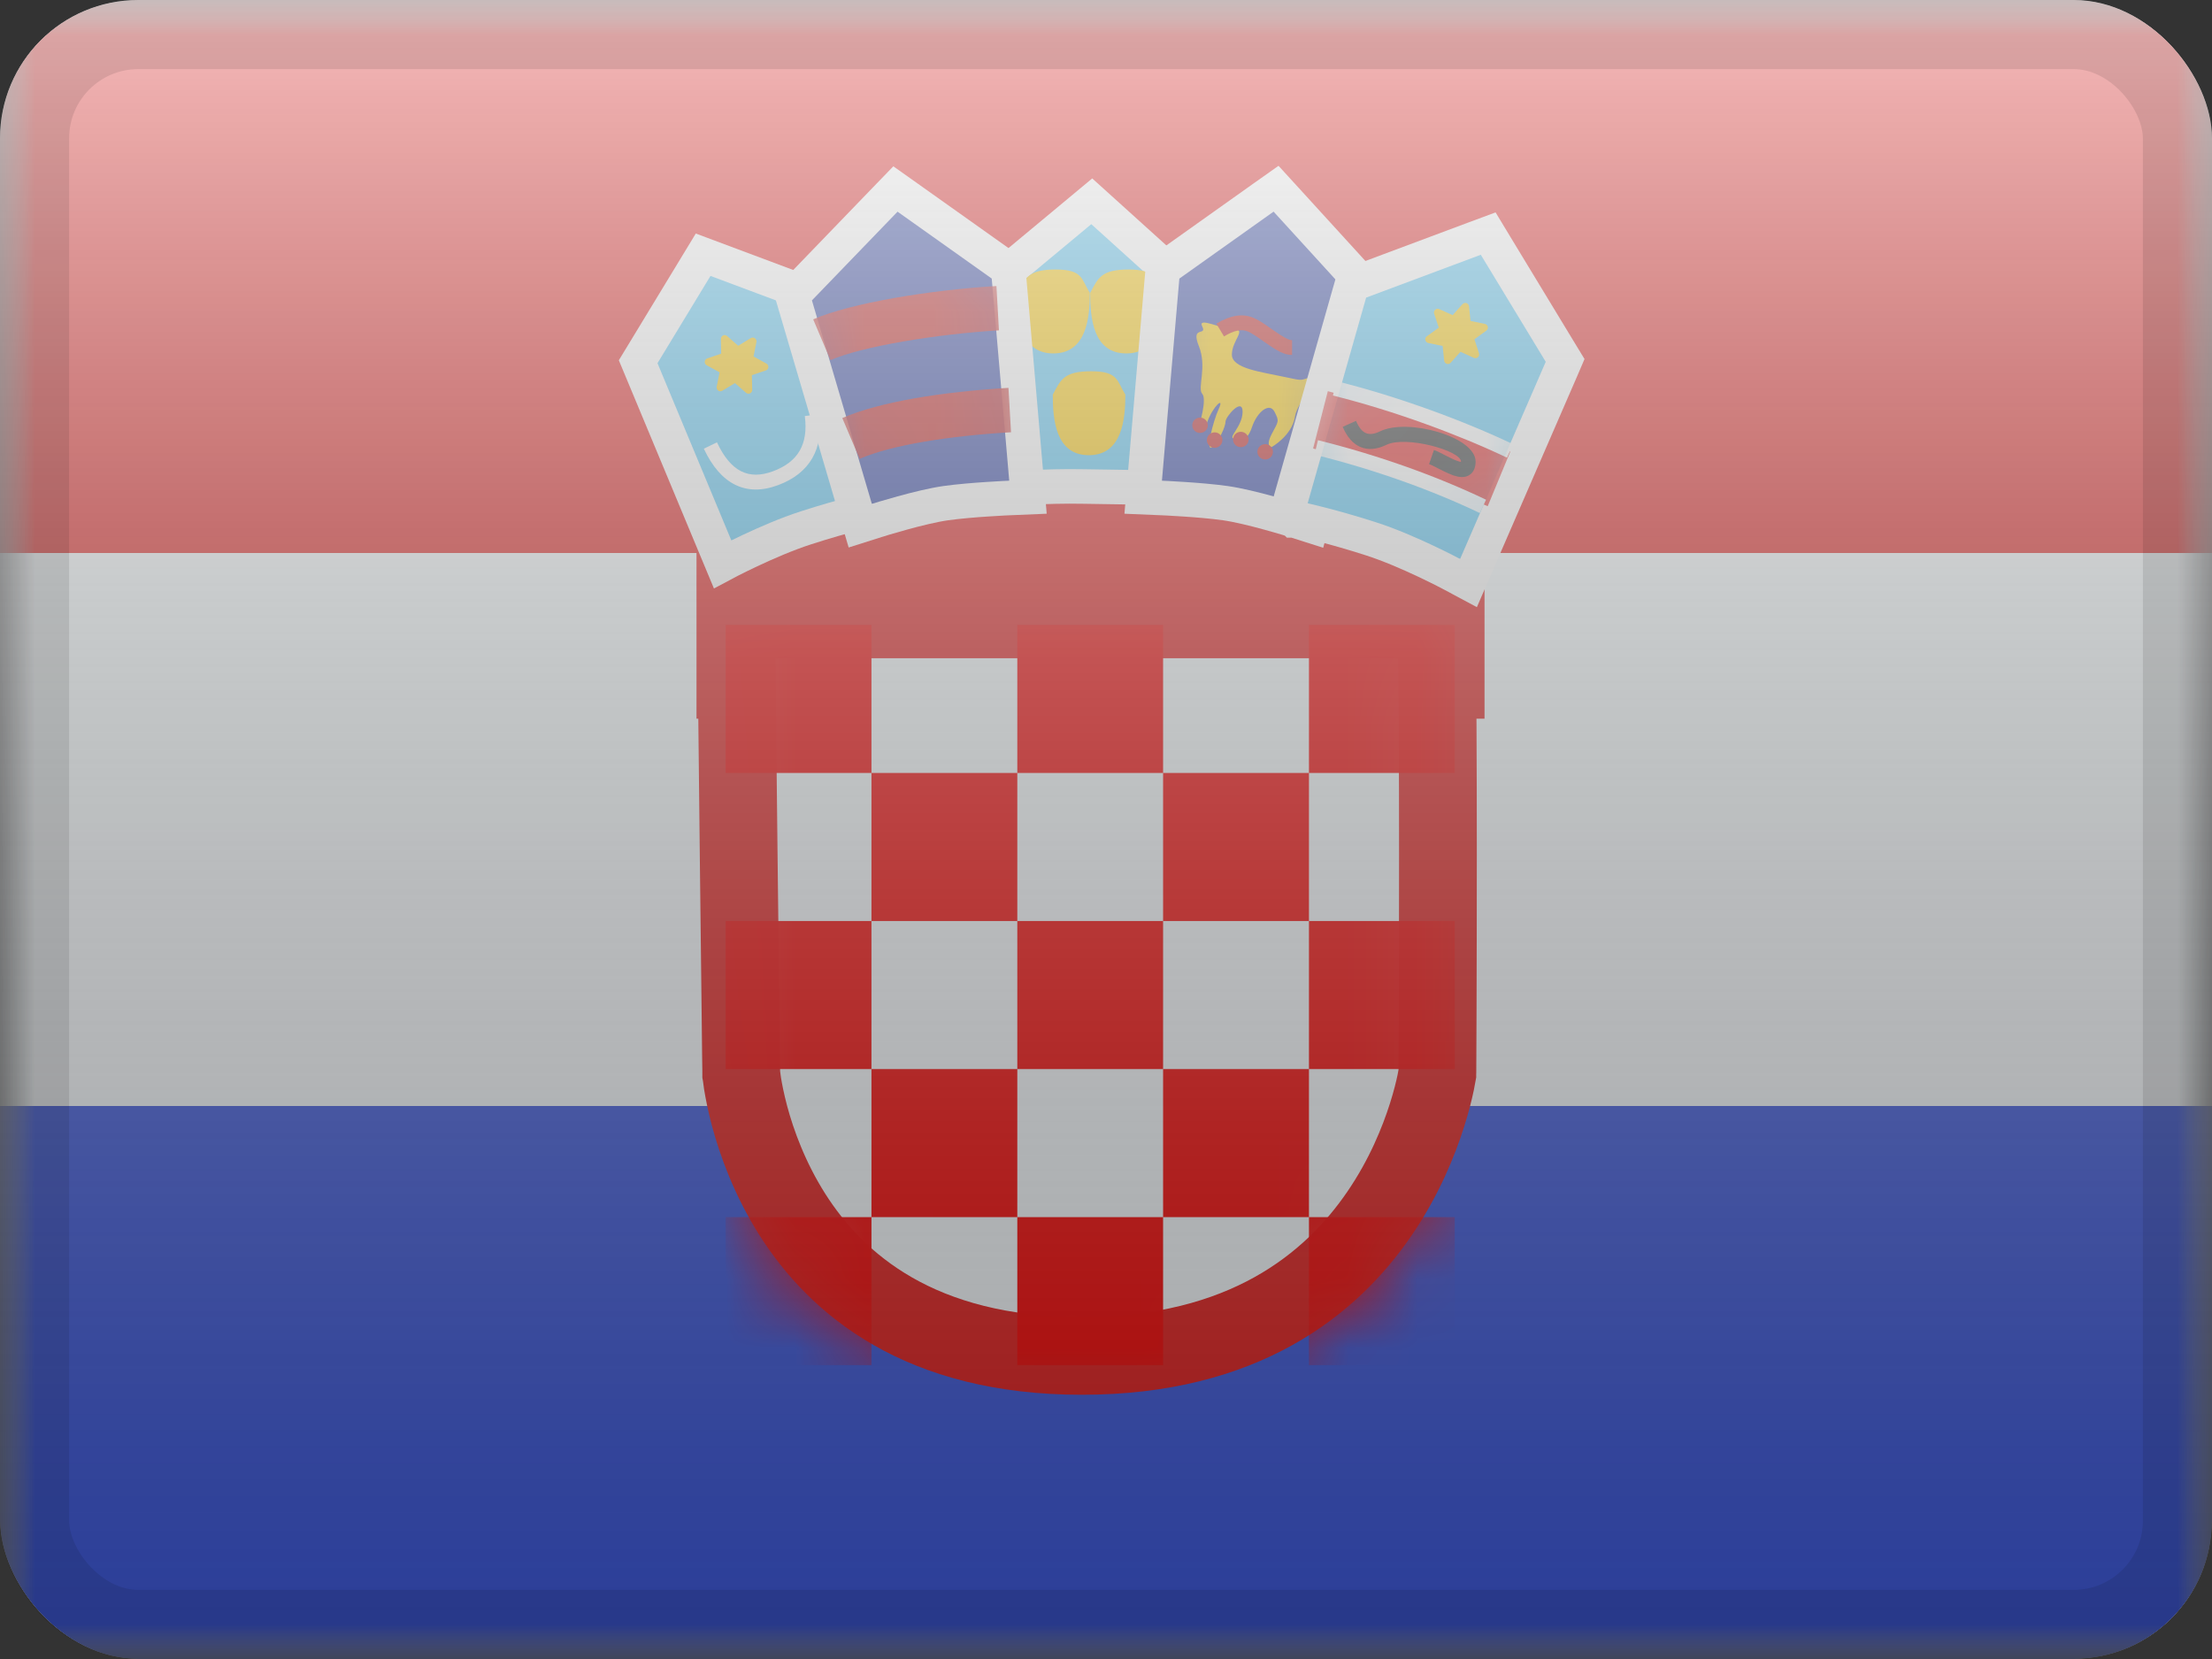 <svg width="32" height="24" viewBox="0 0 32 24" fill="none" xmlns="http://www.w3.org/2000/svg">
<rect x="0" y="0" width="32" height="24" fill="#333333" stroke="none"/>
<g clip-path="url(#clip0_230_26234)">
<mask id="mask0_230_26234" style="mask-type:luminance" maskUnits="userSpaceOnUse" x="0" y="0" width="32" height="24">
<rect width="32" height="24" fill="white"/>
</mask>
<g mask="url(#mask0_230_26234)">
<path fill-rule="evenodd" clip-rule="evenodd" d="M0 0V24H32V0H0Z" fill="#F7FCFF"/>
<mask id="mask1_230_26234" style="mask-type:luminance" maskUnits="userSpaceOnUse" x="0" y="0" width="32" height="24">
<path fill-rule="evenodd" clip-rule="evenodd" d="M0 0V24H32V0H0Z" fill="white"/>
</mask>
<g mask="url(#mask1_230_26234)">
<path fill-rule="evenodd" clip-rule="evenodd" d="M0 0V8H32V0H0Z" fill="#E31D1C"/>
<path fill-rule="evenodd" clip-rule="evenodd" d="M0 16V24H32V16H0Z" fill="#3D58DB"/>
<rect x="10.076" y="6.397" width="11.4" height="4" fill="#E31D1C"/>
<path d="M10.651 8.96H20.78C20.797 9.729 20.802 11.07 20.802 12.361C20.802 13.195 20.8 13.998 20.798 14.593C20.797 14.89 20.795 15.135 20.795 15.306L20.794 15.503L20.793 15.532C20.793 15.533 20.793 15.534 20.793 15.535C20.788 15.562 20.781 15.604 20.77 15.658C20.747 15.768 20.708 15.93 20.646 16.126C20.522 16.519 20.309 17.041 19.954 17.559C19.26 18.573 17.999 19.615 15.649 19.615C13.302 19.615 12.102 18.574 11.463 17.57C11.136 17.054 10.948 16.535 10.843 16.142C10.791 15.946 10.76 15.785 10.742 15.675C10.734 15.62 10.728 15.578 10.725 15.551C10.724 15.545 10.724 15.54 10.723 15.535L10.723 15.49L10.72 15.294L10.712 14.585C10.705 13.994 10.695 13.196 10.686 12.365C10.672 11.095 10.657 9.753 10.651 8.96ZM10.721 15.519C10.721 15.518 10.721 15.518 10.721 15.518L10.721 15.519Z" fill="#F7FCFF" stroke="#E31D1C" stroke-width="1.125"/>
<mask id="mask2_230_26234" style="mask-type:luminance" maskUnits="userSpaceOnUse" x="10" y="8" width="12" height="13">
<path d="M10.651 8.96H20.78C20.797 9.729 20.802 11.07 20.802 12.361C20.802 13.195 20.8 13.998 20.798 14.593C20.797 14.89 20.795 15.135 20.795 15.306L20.794 15.503L20.793 15.532C20.793 15.533 20.793 15.534 20.793 15.535C20.788 15.562 20.781 15.604 20.77 15.658C20.747 15.768 20.708 15.93 20.646 16.126C20.522 16.519 20.309 17.041 19.954 17.559C19.26 18.573 17.999 19.615 15.649 19.615C13.302 19.615 12.102 18.574 11.463 17.57C11.136 17.054 10.948 16.535 10.843 16.142C10.791 15.946 10.76 15.785 10.742 15.675C10.734 15.62 10.728 15.578 10.725 15.551C10.724 15.545 10.724 15.54 10.723 15.535L10.723 15.49L10.72 15.294L10.712 14.585C10.705 13.994 10.695 13.196 10.686 12.365C10.672 11.095 10.657 9.753 10.651 8.96ZM10.721 15.519C10.721 15.518 10.721 15.518 10.721 15.518L10.721 15.519Z" fill="white" stroke="white" stroke-width="1.125"/>
</mask>
<g mask="url(#mask2_230_26234)">
<path fill-rule="evenodd" clip-rule="evenodd" d="M10.498 9.04H12.607V11.182H10.498V9.04ZM14.717 11.182H12.607V13.324H10.498V15.466H12.607V17.608H10.498V19.749H12.607V17.608H14.717V19.749H16.826V17.608H18.936V19.749H21.045V17.608H18.936V15.466H21.045V13.324H18.936V11.182H21.045V9.04H18.936V11.182H16.826V9.04H14.717V11.182ZM14.717 13.324V11.182H16.826V13.324H14.717ZM14.717 15.466V13.324H12.607V15.466H14.717ZM16.826 15.466V17.608H14.717V15.466H16.826ZM16.826 15.466V13.324H18.936V15.466H16.826Z" fill="#F50100"/>
</g>
<path fill-rule="evenodd" clip-rule="evenodd" d="M10.453 8.163C10.453 8.163 11.105 7.814 11.662 7.635C12.218 7.455 12.658 7.357 12.658 7.357L11.83 4.305L10.172 3.685L9.232 5.233L10.453 8.163Z" fill="#56C6F5" stroke="white" stroke-width="0.5"/>
<path d="M10.182 6.491L10.372 6.399C10.569 6.82 10.828 6.95 11.184 6.817C11.547 6.682 11.695 6.425 11.643 6.019L11.852 5.991C11.917 6.496 11.713 6.848 11.257 7.018C10.792 7.192 10.423 7.006 10.182 6.491Z" fill="white"/>
<path fill-rule="evenodd" clip-rule="evenodd" d="M10.632 5.542L10.45 5.652C10.409 5.677 10.359 5.642 10.368 5.595L10.41 5.386L10.223 5.284C10.182 5.261 10.187 5.2 10.232 5.185L10.433 5.116L10.429 4.903C10.428 4.856 10.483 4.83 10.519 4.861L10.679 5.002L10.861 4.891C10.902 4.867 10.952 4.902 10.943 4.948L10.901 5.157L11.088 5.26C11.129 5.283 11.124 5.344 11.079 5.359L10.877 5.427L10.882 5.64C10.883 5.687 10.828 5.713 10.792 5.682L10.632 5.542Z" fill="#FECA00"/>
<path fill-rule="evenodd" clip-rule="evenodd" d="M14.541 7.076C14.541 7.076 15.097 7.026 15.682 7.038C16.267 7.049 16.761 7.053 16.761 7.053L17.047 4.044L15.794 2.912L14.402 4.07L14.541 7.076Z" fill="#56C6F5" stroke="white" stroke-width="0.5"/>
<path fill-rule="evenodd" clip-rule="evenodd" d="M15.752 6.585C16.234 6.585 16.28 6.064 16.28 5.709C16.157 5.512 16.182 5.371 15.786 5.371C15.391 5.371 15.346 5.491 15.23 5.709C15.23 6.064 15.269 6.585 15.752 6.585Z" fill="#FECA00"/>
<path fill-rule="evenodd" clip-rule="evenodd" d="M16.293 5.113C16.775 5.113 16.821 4.592 16.821 4.237C16.698 4.04 16.723 3.899 16.327 3.899C15.932 3.899 15.887 4.019 15.771 4.237C15.771 4.592 15.81 5.113 16.293 5.113Z" fill="#FECA00"/>
<path fill-rule="evenodd" clip-rule="evenodd" d="M15.238 5.113C15.72 5.113 15.766 4.592 15.766 4.237C15.643 4.04 15.668 3.899 15.273 3.899C14.877 3.899 14.832 4.019 14.717 4.237C14.717 4.592 14.756 5.113 15.238 5.113Z" fill="#FECA00"/>
<path d="M12.445 7.605L12.373 7.36L11.506 4.416L11.465 4.277L11.566 4.172L12.805 2.888L12.954 2.734L13.129 2.858L14.492 3.826L14.586 3.893L14.596 4.008L14.849 6.933L14.871 7.193L14.61 7.204L14.61 7.204L14.61 7.204L14.61 7.204L14.608 7.204L14.604 7.204L14.586 7.205L14.518 7.208C14.46 7.211 14.379 7.216 14.286 7.222C14.098 7.234 13.867 7.253 13.681 7.279C13.504 7.304 13.259 7.364 13.05 7.422C12.948 7.45 12.857 7.477 12.791 7.496C12.759 7.506 12.733 7.514 12.715 7.52L12.695 7.526L12.69 7.527L12.688 7.528L12.688 7.528L12.688 7.528L12.445 7.605ZM12.445 7.605L12.688 7.528L12.445 7.605Z" fill="#2E42A5" stroke="white" stroke-width="0.5"/>
<mask id="mask3_230_26234" style="mask-type:luminance" maskUnits="userSpaceOnUse" x="11" y="2" width="5" height="6">
<path d="M12.445 7.605L12.373 7.36L11.506 4.416L11.465 4.277L11.566 4.172L12.805 2.888L12.954 2.734L13.129 2.858L14.492 3.826L14.586 3.893L14.596 4.008L14.849 6.933L14.871 7.193L14.61 7.204L14.61 7.204L14.61 7.204L14.61 7.204L14.608 7.204L14.604 7.204L14.586 7.205L14.518 7.208C14.46 7.211 14.379 7.216 14.286 7.222C14.098 7.234 13.867 7.253 13.681 7.279C13.504 7.304 13.259 7.364 13.05 7.422C12.948 7.45 12.857 7.477 12.791 7.496C12.759 7.506 12.733 7.514 12.715 7.52L12.695 7.526L12.69 7.527L12.688 7.528L12.688 7.528L12.688 7.528L12.445 7.605ZM12.445 7.605L12.688 7.528L12.445 7.605Z" fill="white" stroke="white" stroke-width="0.5"/>
</mask>
<g mask="url(#mask3_230_26234)">
<path d="M12.436 6.638L12.185 6.048C12.724 5.812 13.632 5.668 14.589 5.611L14.626 6.253C13.736 6.305 12.895 6.437 12.436 6.638Z" fill="#C51918"/>
<path d="M12.014 5.21L11.764 4.62C12.302 4.385 13.458 4.194 14.415 4.138L14.451 4.779C13.562 4.832 12.474 5.009 12.014 5.21Z" fill="#C51918"/>
</g>
<path d="M18.969 7.607L19.037 7.355L19.833 4.406L19.869 4.274L19.776 4.172L18.609 2.893L18.46 2.73L18.279 2.858L16.917 3.826L16.822 3.893L16.812 4.008L16.56 6.933L16.538 7.193L16.799 7.204L16.799 7.204L16.799 7.204L16.799 7.204L16.8 7.204L16.805 7.204L16.823 7.205L16.89 7.208C16.948 7.211 17.03 7.216 17.123 7.222C17.311 7.234 17.542 7.253 17.727 7.279C17.904 7.304 18.149 7.364 18.358 7.422C18.461 7.45 18.552 7.477 18.617 7.496C18.65 7.506 18.676 7.514 18.694 7.52L18.714 7.526L18.719 7.527L18.72 7.528L18.721 7.528L18.721 7.528L18.969 7.607ZM18.969 7.607L18.721 7.528L18.969 7.607Z" fill="#2E42A5" stroke="white" stroke-width="0.5"/>
<mask id="mask4_230_26234" style="mask-type:luminance" maskUnits="userSpaceOnUse" x="16" y="2" width="5" height="6">
<path d="M18.969 7.607L19.037 7.355L19.833 4.406L19.869 4.274L19.776 4.172L18.609 2.893L18.46 2.73L18.279 2.858L16.917 3.826L16.822 3.893L16.812 4.008L16.56 6.933L16.538 7.193L16.799 7.204L16.799 7.204L16.799 7.204L16.799 7.204L16.8 7.204L16.805 7.204L16.823 7.205L16.89 7.208C16.948 7.211 17.03 7.216 17.123 7.222C17.311 7.234 17.542 7.253 17.727 7.279C17.904 7.304 18.149 7.364 18.358 7.422C18.461 7.45 18.552 7.477 18.617 7.496C18.65 7.506 18.676 7.514 18.694 7.52L18.714 7.526L18.719 7.527L18.72 7.528L18.721 7.528L18.721 7.528L18.969 7.607ZM18.969 7.607L18.721 7.528L18.969 7.607Z" fill="white" stroke="white" stroke-width="0.5"/>
</mask>
<g mask="url(#mask4_230_26234)">
<path fill-rule="evenodd" clip-rule="evenodd" d="M18.397 6.467C18.397 6.467 18.691 6.303 18.734 6.027C18.776 5.751 19.231 5.411 19.003 5.452C18.776 5.492 18.906 5.524 18.577 5.452C18.247 5.38 17.821 5.332 17.821 5.13C17.821 4.927 18.033 4.767 17.86 4.767C17.687 4.767 17.318 4.575 17.392 4.722C17.466 4.868 17.221 4.702 17.343 5.006C17.466 5.31 17.318 5.617 17.392 5.697C17.466 5.778 17.343 6.173 17.343 6.173C17.343 6.173 17.389 6.32 17.467 6.1C17.546 5.88 17.718 5.726 17.632 5.913C17.546 6.1 17.436 6.545 17.534 6.467C17.632 6.388 17.729 6.173 17.729 6.1C17.729 6.027 17.976 5.741 17.976 5.957C17.976 6.173 17.744 6.343 17.86 6.343C17.976 6.343 18.041 6.389 18.114 6.173C18.188 5.957 18.365 5.814 18.438 5.957C18.511 6.1 18.495 6.092 18.397 6.279C18.3 6.467 18.397 6.467 18.397 6.467Z" fill="#FECA00"/>
<path fill-rule="evenodd" clip-rule="evenodd" d="M17.707 4.867L17.597 4.683C17.794 4.562 17.974 4.53 18.133 4.598C18.204 4.628 18.259 4.663 18.4 4.763L18.419 4.776C18.566 4.879 18.644 4.921 18.692 4.921V5.135C18.582 5.135 18.487 5.084 18.299 4.952L18.28 4.939C18.153 4.849 18.104 4.818 18.051 4.795C17.963 4.758 17.851 4.778 17.707 4.867ZM17.36 6.263C17.423 6.263 17.473 6.214 17.473 6.152C17.473 6.091 17.423 6.041 17.36 6.041C17.298 6.041 17.248 6.091 17.248 6.152C17.248 6.214 17.298 6.263 17.36 6.263ZM17.684 6.367C17.684 6.428 17.634 6.478 17.572 6.478C17.509 6.478 17.459 6.428 17.459 6.367C17.459 6.305 17.509 6.255 17.572 6.255C17.634 6.255 17.684 6.305 17.684 6.367ZM17.95 6.469C18.012 6.469 18.063 6.42 18.063 6.358C18.063 6.297 18.012 6.247 17.95 6.247C17.888 6.247 17.838 6.297 17.838 6.358C17.838 6.42 17.888 6.469 17.95 6.469ZM18.415 6.536C18.415 6.598 18.365 6.647 18.303 6.647C18.241 6.647 18.19 6.598 18.19 6.536C18.19 6.475 18.241 6.425 18.303 6.425C18.365 6.425 18.415 6.475 18.415 6.536Z" fill="#C51918"/>
</g>
<path d="M21.352 8.186L21.244 8.435L21.005 8.307L21.005 8.307L21.005 8.307L21.005 8.307L21.004 8.306L20.999 8.304L20.978 8.293C20.96 8.283 20.933 8.269 20.899 8.252C20.831 8.218 20.734 8.169 20.621 8.116C20.392 8.008 20.101 7.881 19.837 7.796C19.564 7.708 19.32 7.64 19.144 7.594C19.056 7.571 18.985 7.554 18.937 7.542L18.881 7.529L18.867 7.526L18.864 7.525L18.863 7.525L18.863 7.525L18.863 7.525L18.863 7.525L18.863 7.525L18.605 7.467L18.677 7.212L19.523 4.236L19.558 4.115L19.676 4.071L21.335 3.451L21.529 3.379L21.636 3.556L22.575 5.104L22.642 5.214L22.591 5.333L21.352 8.186Z" fill="#56C6F5" stroke="white" stroke-width="0.5"/>
<mask id="mask5_230_26234" style="mask-type:luminance" maskUnits="userSpaceOnUse" x="18" y="3" width="5" height="6">
<path d="M21.352 8.186L21.244 8.435L21.005 8.307L21.005 8.307L21.005 8.307L21.005 8.307L21.004 8.306L20.999 8.304L20.978 8.293C20.96 8.283 20.933 8.269 20.899 8.252C20.831 8.218 20.734 8.169 20.621 8.116C20.392 8.008 20.101 7.881 19.837 7.796C19.564 7.708 19.32 7.64 19.144 7.594C19.056 7.571 18.985 7.554 18.937 7.542L18.881 7.529L18.867 7.526L18.864 7.525L18.863 7.525L18.863 7.525L18.863 7.525L18.863 7.525L18.863 7.525L18.605 7.467L18.677 7.212L19.523 4.236L19.558 4.115L19.676 4.071L21.335 3.451L21.529 3.379L21.636 3.556L22.575 5.104L22.642 5.214L22.591 5.333L21.352 8.186Z" fill="white" stroke="white" stroke-width="0.5"/>
</mask>
<g mask="url(#mask5_230_26234)">
<path fill-rule="evenodd" clip-rule="evenodd" d="M21.128 5.089L20.986 5.248C20.955 5.283 20.897 5.264 20.892 5.217L20.87 5.005L20.662 4.962C20.616 4.952 20.603 4.892 20.641 4.865L20.814 4.74L20.747 4.538C20.733 4.493 20.778 4.452 20.821 4.472L21.015 4.559L21.157 4.4C21.189 4.365 21.247 4.384 21.252 4.431L21.273 4.643L21.482 4.686C21.528 4.696 21.541 4.756 21.502 4.783L21.33 4.908L21.396 5.11C21.411 5.155 21.365 5.196 21.322 5.177L21.128 5.089Z" fill="#FECA00"/>
<path d="M18.996 6.488L19.209 5.659C20.149 5.907 21.13 6.225 21.849 6.533L21.522 7.323C20.842 7.032 19.899 6.726 18.996 6.488Z" fill="#E31D1C"/>
<path d="M19.283 5.722L19.333 5.514C20.235 5.738 21.194 6.095 21.89 6.427L21.801 6.621C21.117 6.295 20.172 5.943 19.283 5.722Z" fill="white"/>
<path d="M19.016 6.577L19.066 6.368C19.968 6.592 20.801 6.896 21.498 7.229L21.408 7.422C20.725 7.096 19.904 6.797 19.016 6.577Z" fill="white"/>
<path d="M19.424 6.175L19.617 6.088C19.698 6.278 19.799 6.32 19.967 6.239C20.363 6.046 21.347 6.315 21.347 6.678C21.347 6.82 21.265 6.906 21.139 6.901C21.069 6.898 20.993 6.87 20.882 6.815C20.869 6.808 20.86 6.804 20.838 6.793C20.716 6.73 20.706 6.726 20.674 6.714L20.744 6.51C20.789 6.526 20.796 6.529 20.932 6.599C20.953 6.609 20.961 6.613 20.974 6.62C21.059 6.662 21.115 6.683 21.147 6.684C21.15 6.684 21.136 6.699 21.136 6.678C21.136 6.518 20.335 6.299 20.057 6.435C19.779 6.57 19.552 6.475 19.424 6.175Z" fill="#272727"/>
</g>
</g>
</g>
<rect width="32" height="24" fill="url(#paint0_linear_230_26234)" style="mix-blend-mode:overlay"/>
</g>
<rect x="0.5" y="0.5" width="31" height="23" rx="1.5" stroke="black" stroke-opacity="0.1"/>
<defs>
<linearGradient id="paint0_linear_230_26234" x1="16" y1="0" x2="16" y2="24" gradientUnits="userSpaceOnUse">
<stop stop-color="white" stop-opacity="0.7"/>
<stop offset="1" stop-opacity="0.3"/>
</linearGradient>
<clipPath id="clip0_230_26234">
<rect width="32" height="24" rx="2" fill="white"/>
</clipPath>
</defs>
</svg>
